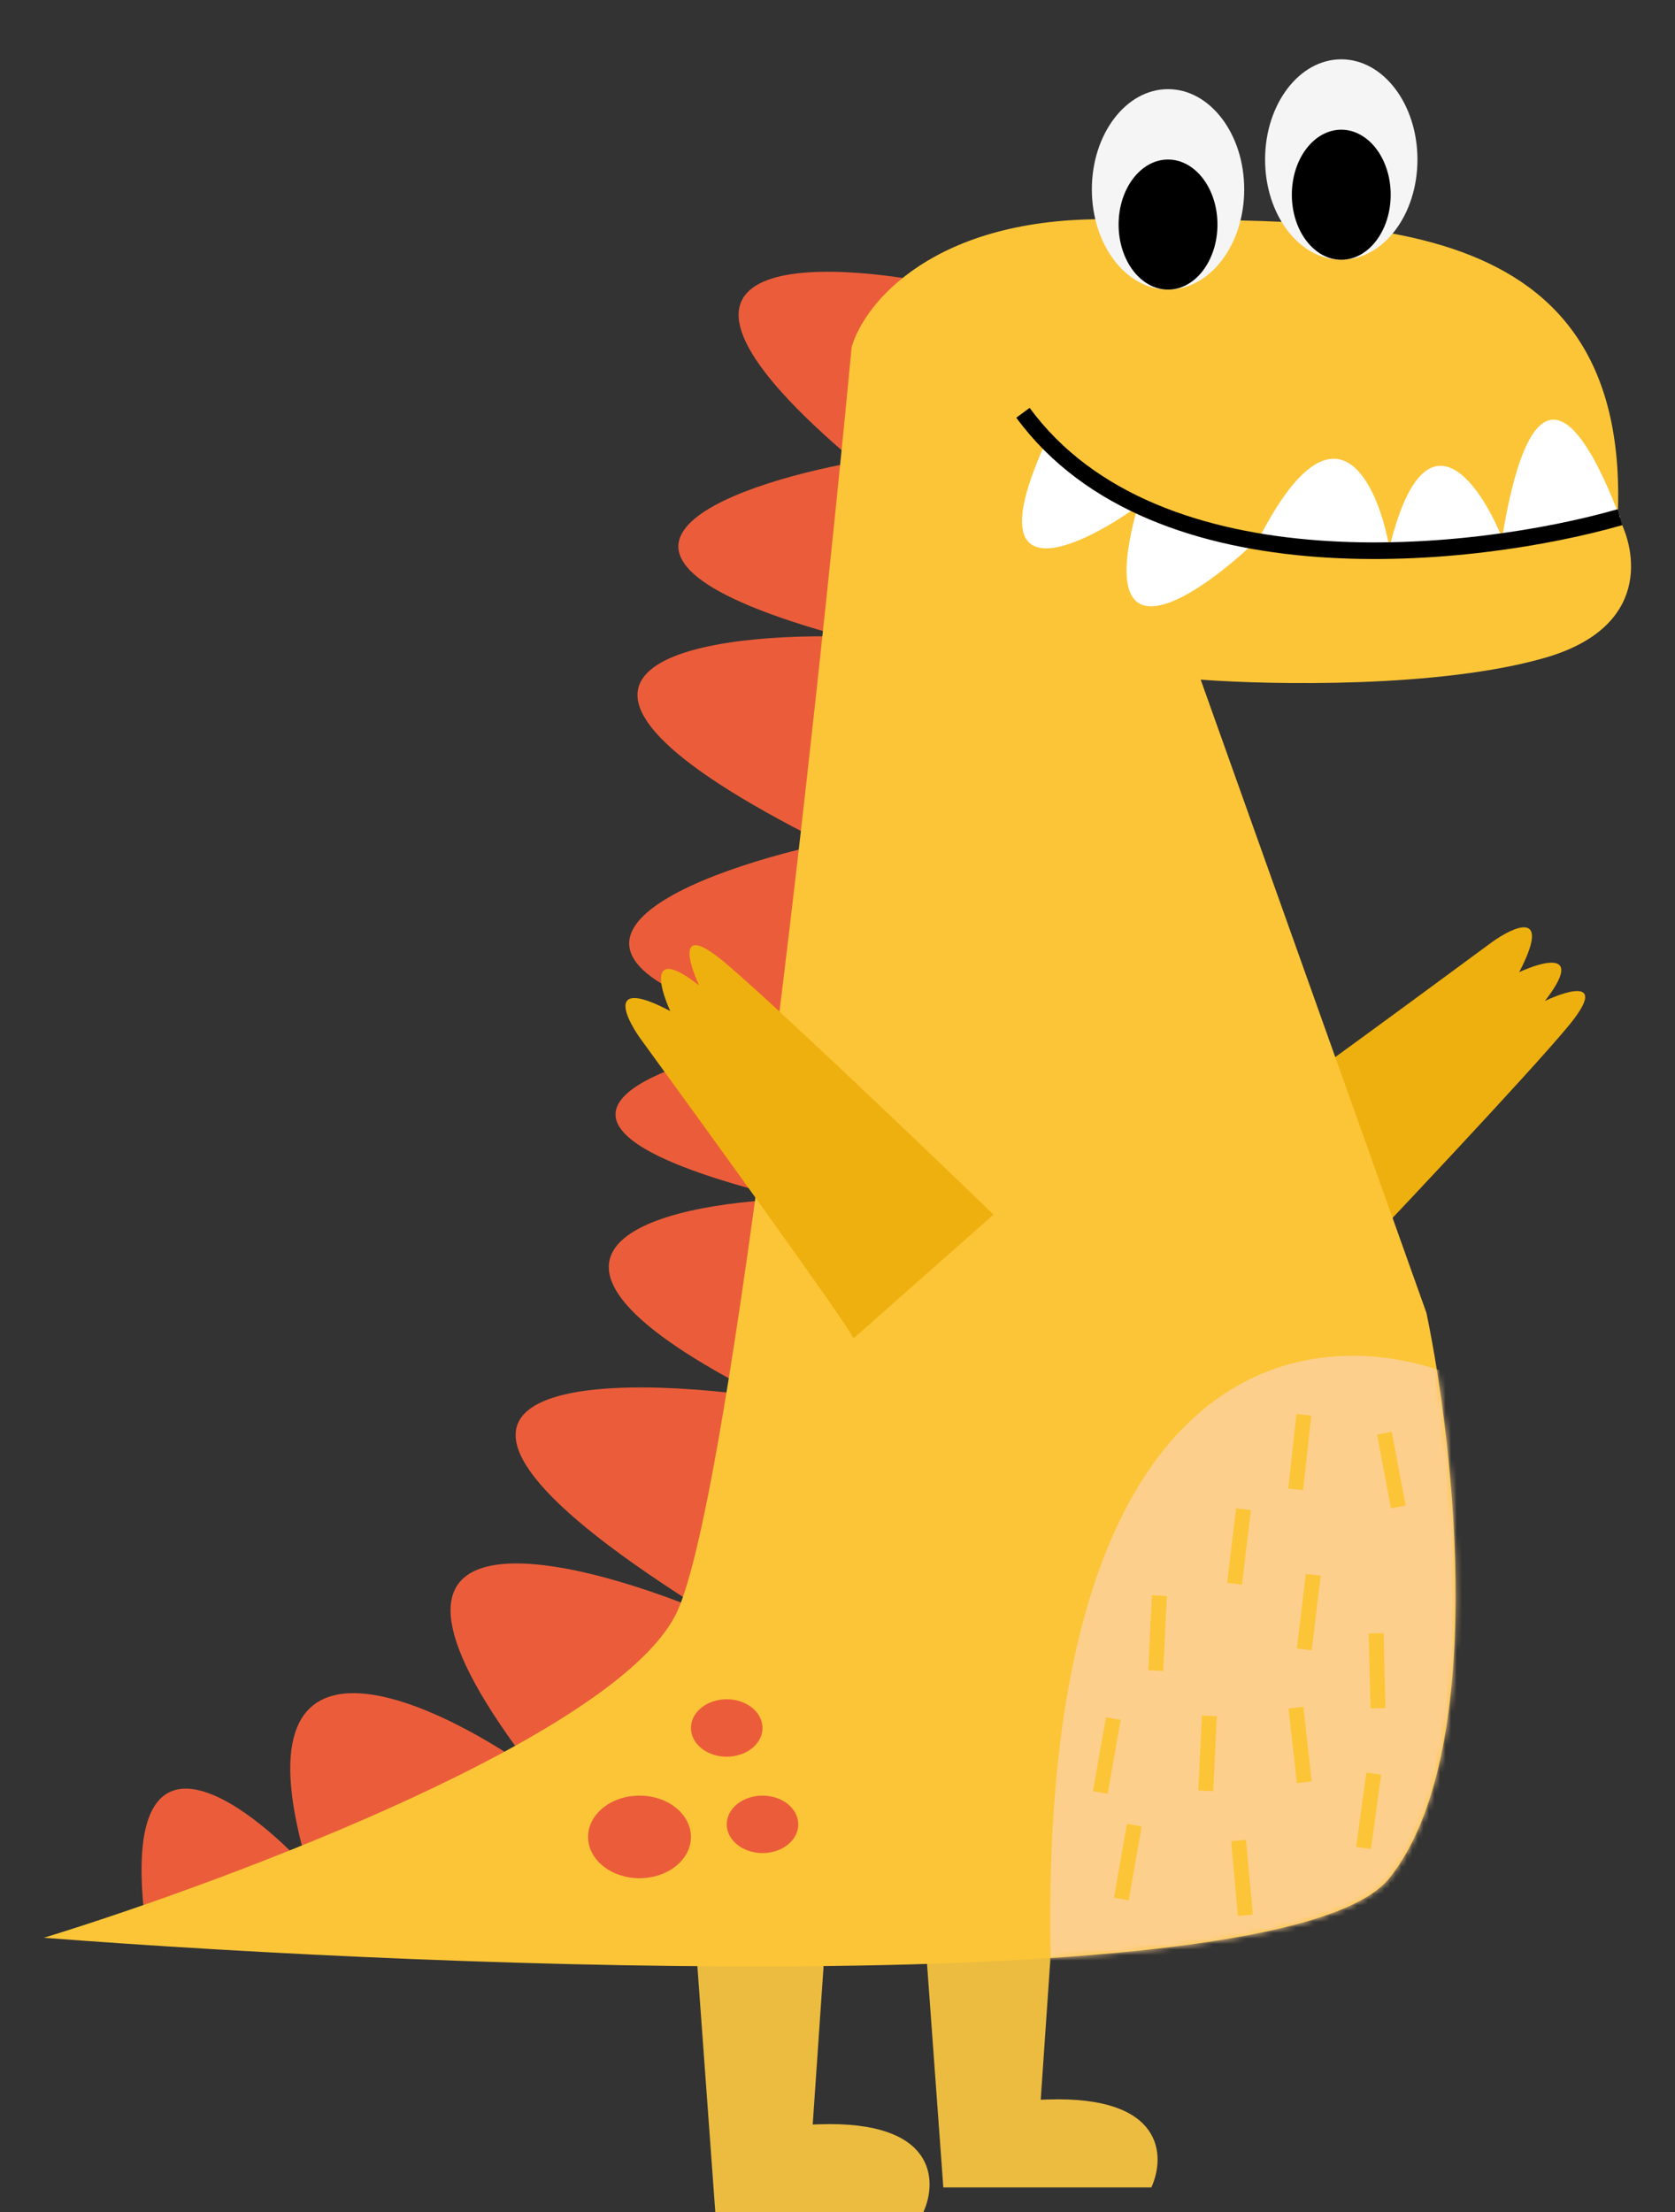 <svg width="303" height="400" viewBox="0 0 303 400" fill="none" xmlns="http://www.w3.org/2000/svg">
<rect x="0" y="0" width="303" height="400" fill="#333333" stroke="none"/>
<path d="M269.931 170.319C253.244 182.644 219.065 207.698 215.851 209.315L238.39 234.496C250.459 221.828 276.403 194.318 283.629 185.622C290.855 176.925 283.871 178.905 279.476 180.982C286.538 171.824 279.314 173.698 274.819 175.78C280.687 164.45 274.006 167.418 269.931 170.319Z" fill="#EEB00F"/>
<path fill-rule="evenodd" clip-rule="evenodd" d="M131.138 400H129.397L124.988 339.547H150.079L147.016 384.14C147.395 384.127 147.78 384.114 148.174 384.101C169.433 383.374 169.6 394.398 167.026 400H131.138L131.138 400Z" fill="#ECBC40"/>
<path fill-rule="evenodd" clip-rule="evenodd" d="M172.383 395.517H170.643L166.233 335.064H191.325L188.262 379.657C188.64 379.644 189.026 379.631 189.418 379.617C210.678 378.891 210.845 389.914 208.271 395.517H172.383L172.383 395.517Z" fill="#ECBC40"/>
<path d="M154.737 83.536C109.226 45.195 147.723 46.52 172.66 51.975L165.789 338.136L26.108 346.266C21.991 309.213 44.224 325.408 55.855 338.136C41.425 290.464 77.085 306.436 96.719 320.382C58.166 270.556 101.886 280.645 128.565 291.918C60.252 249.533 106.639 248.073 138.371 252.642C85.068 225.834 119.279 217.574 143.047 216.795C83.821 202.456 120.967 191.078 146.944 187.182C85.847 173.154 123.046 158.218 149.282 152.503C86.315 121.02 125.124 114.448 152.399 115.097C97.537 100.135 131.098 87.822 154.737 83.536Z" fill="#EB5D3A"/>
<path d="M200.88 39.648C168.921 39.148 156.353 54.837 154.064 62.744C147.698 129.662 132.491 269.039 122.588 291.202C112.685 313.366 42.034 339.885 7.947 350.374C81.661 356.067 233.54 361.881 251.341 339.587C269.143 317.293 263.22 262.162 258.033 237.383L217.201 122.891C230.071 123.857 260.555 124.416 279.531 118.923C298.507 113.43 296.177 99.572 292.64 93.33C295.137 35.278 240.83 40.272 200.88 39.648Z" fill="#FCC537"/>
<mask id="mask0_501_18073" style="mask-type:alpha" maskUnits="userSpaceOnUse" x="7" y="39" width="289" height="317">
<path d="M200.88 39.648C168.921 39.148 156.353 54.837 154.064 62.744C147.698 129.662 132.491 269.039 122.588 291.202C112.685 313.366 42.034 339.885 7.947 350.374C81.661 356.067 233.54 361.881 251.341 339.587C269.143 317.293 263.22 262.162 258.033 237.383L217.201 122.891C230.071 123.857 260.555 124.416 279.531 118.923C298.507 113.43 296.177 99.572 292.64 93.33C295.137 35.278 240.83 40.272 200.88 39.648Z" fill="#FCC537"/>
</mask>
<g mask="url(#mask0_501_18073)">
<path d="M190.124 356.895C186.913 242.221 238.86 237.634 265.235 249.674L269.249 356.895H190.124Z" fill="#FDCF8C"/>
</g>
<ellipse cx="211.292" cy="34.241" rx="13.78" ry="18.122" fill="#F5F5F5"/>
<ellipse cx="211.292" cy="40.605" rx="8.941" ry="11.758" fill="black"/>
<ellipse cx="242.629" cy="28.847" rx="13.78" ry="18.122" fill="#F5F5F5"/>
<ellipse cx="242.629" cy="35.211" rx="8.941" ry="11.758" fill="black"/>
<path d="M271.725 97.267C279.047 52.542 291.91 91.528 293.098 93.507C254.626 102.848 233.53 99.906 227.791 97.267C216.972 107.756 197.433 121.292 205.824 91.528C194.873 99.378 176.257 107.954 189.398 79.456C193.356 84.404 206.576 94.892 227.791 97.267C241.565 70.511 249.23 87.306 251.341 99.048C257.674 73.084 267.569 87.042 271.725 97.267Z" fill="white"/>
<path d="M293.031 93.516C267.106 100.942 209.216 107.561 185.053 74.639" stroke="black" stroke-width="3"/>
<ellipse cx="115.685" cy="332.141" rx="9.303" ry="7.468" fill="#EB5D3A"/>
<ellipse cx="131.46" cy="312.444" rx="6.472" ry="5.195" fill="#EB5D3A"/>
<ellipse cx="137.932" cy="329.869" rx="6.472" ry="5.195" fill="#EB5D3A"/>
<rect x="249.103" y="259.388" width="2.705" height="13.571" transform="rotate(-10.683 249.103 259.388)" fill="#FCC537"/>
<rect x="236.223" y="284.588" width="2.705" height="13.571" transform="rotate(6.887 236.223 284.588)" fill="#FCC537"/>
<rect x="234.521" y="255.666" width="2.705" height="13.571" transform="rotate(6.263 234.521 255.666)" fill="#FCC537"/>
<rect x="223.606" y="272.723" width="2.705" height="13.571" transform="rotate(6.887 223.606 272.723)" fill="#FCC537"/>
<rect x="247.581" y="295.35" width="2.705" height="13.571" transform="rotate(-1.434 247.581 295.35)" fill="#FCC537"/>
<rect x="247.171" y="320.501" width="2.705" height="13.571" transform="rotate(7.877 247.171 320.501)" fill="#FCC537"/>
<rect x="208.378" y="288.439" width="2.705" height="13.571" transform="rotate(2.772 208.378 288.439)" fill="#FCC537"/>
<rect x="217.419" y="310.19" width="2.705" height="13.571" transform="rotate(2.772 217.419 310.19)" fill="#FCC537"/>
<rect x="233.087" y="308.917" width="2.705" height="13.571" transform="rotate(-6.384 233.087 308.917)" fill="#FCC537"/>
<rect x="203.862" y="329.77" width="2.705" height="13.571" transform="rotate(9.971 203.862 329.77)" fill="#FCC537"/>
<rect x="200.062" y="310.51" width="2.705" height="13.571" transform="rotate(9.971 200.062 310.51)" fill="#FCC537"/>
<rect x="222.706" y="332.912" width="2.705" height="13.571" transform="rotate(-5.172 222.706 332.912)" fill="#FCC537"/>
<path d="M115.753 187.664C127.971 204.43 152.808 238.767 154.405 241.992L179.728 219.613C167.137 207.464 139.793 181.345 131.142 174.064C122.492 166.784 124.427 173.78 126.476 178.188C117.363 171.067 119.192 178.303 121.245 182.811C109.952 176.871 112.878 183.572 115.753 187.664Z" fill="#EEB00F"/>
</svg>
